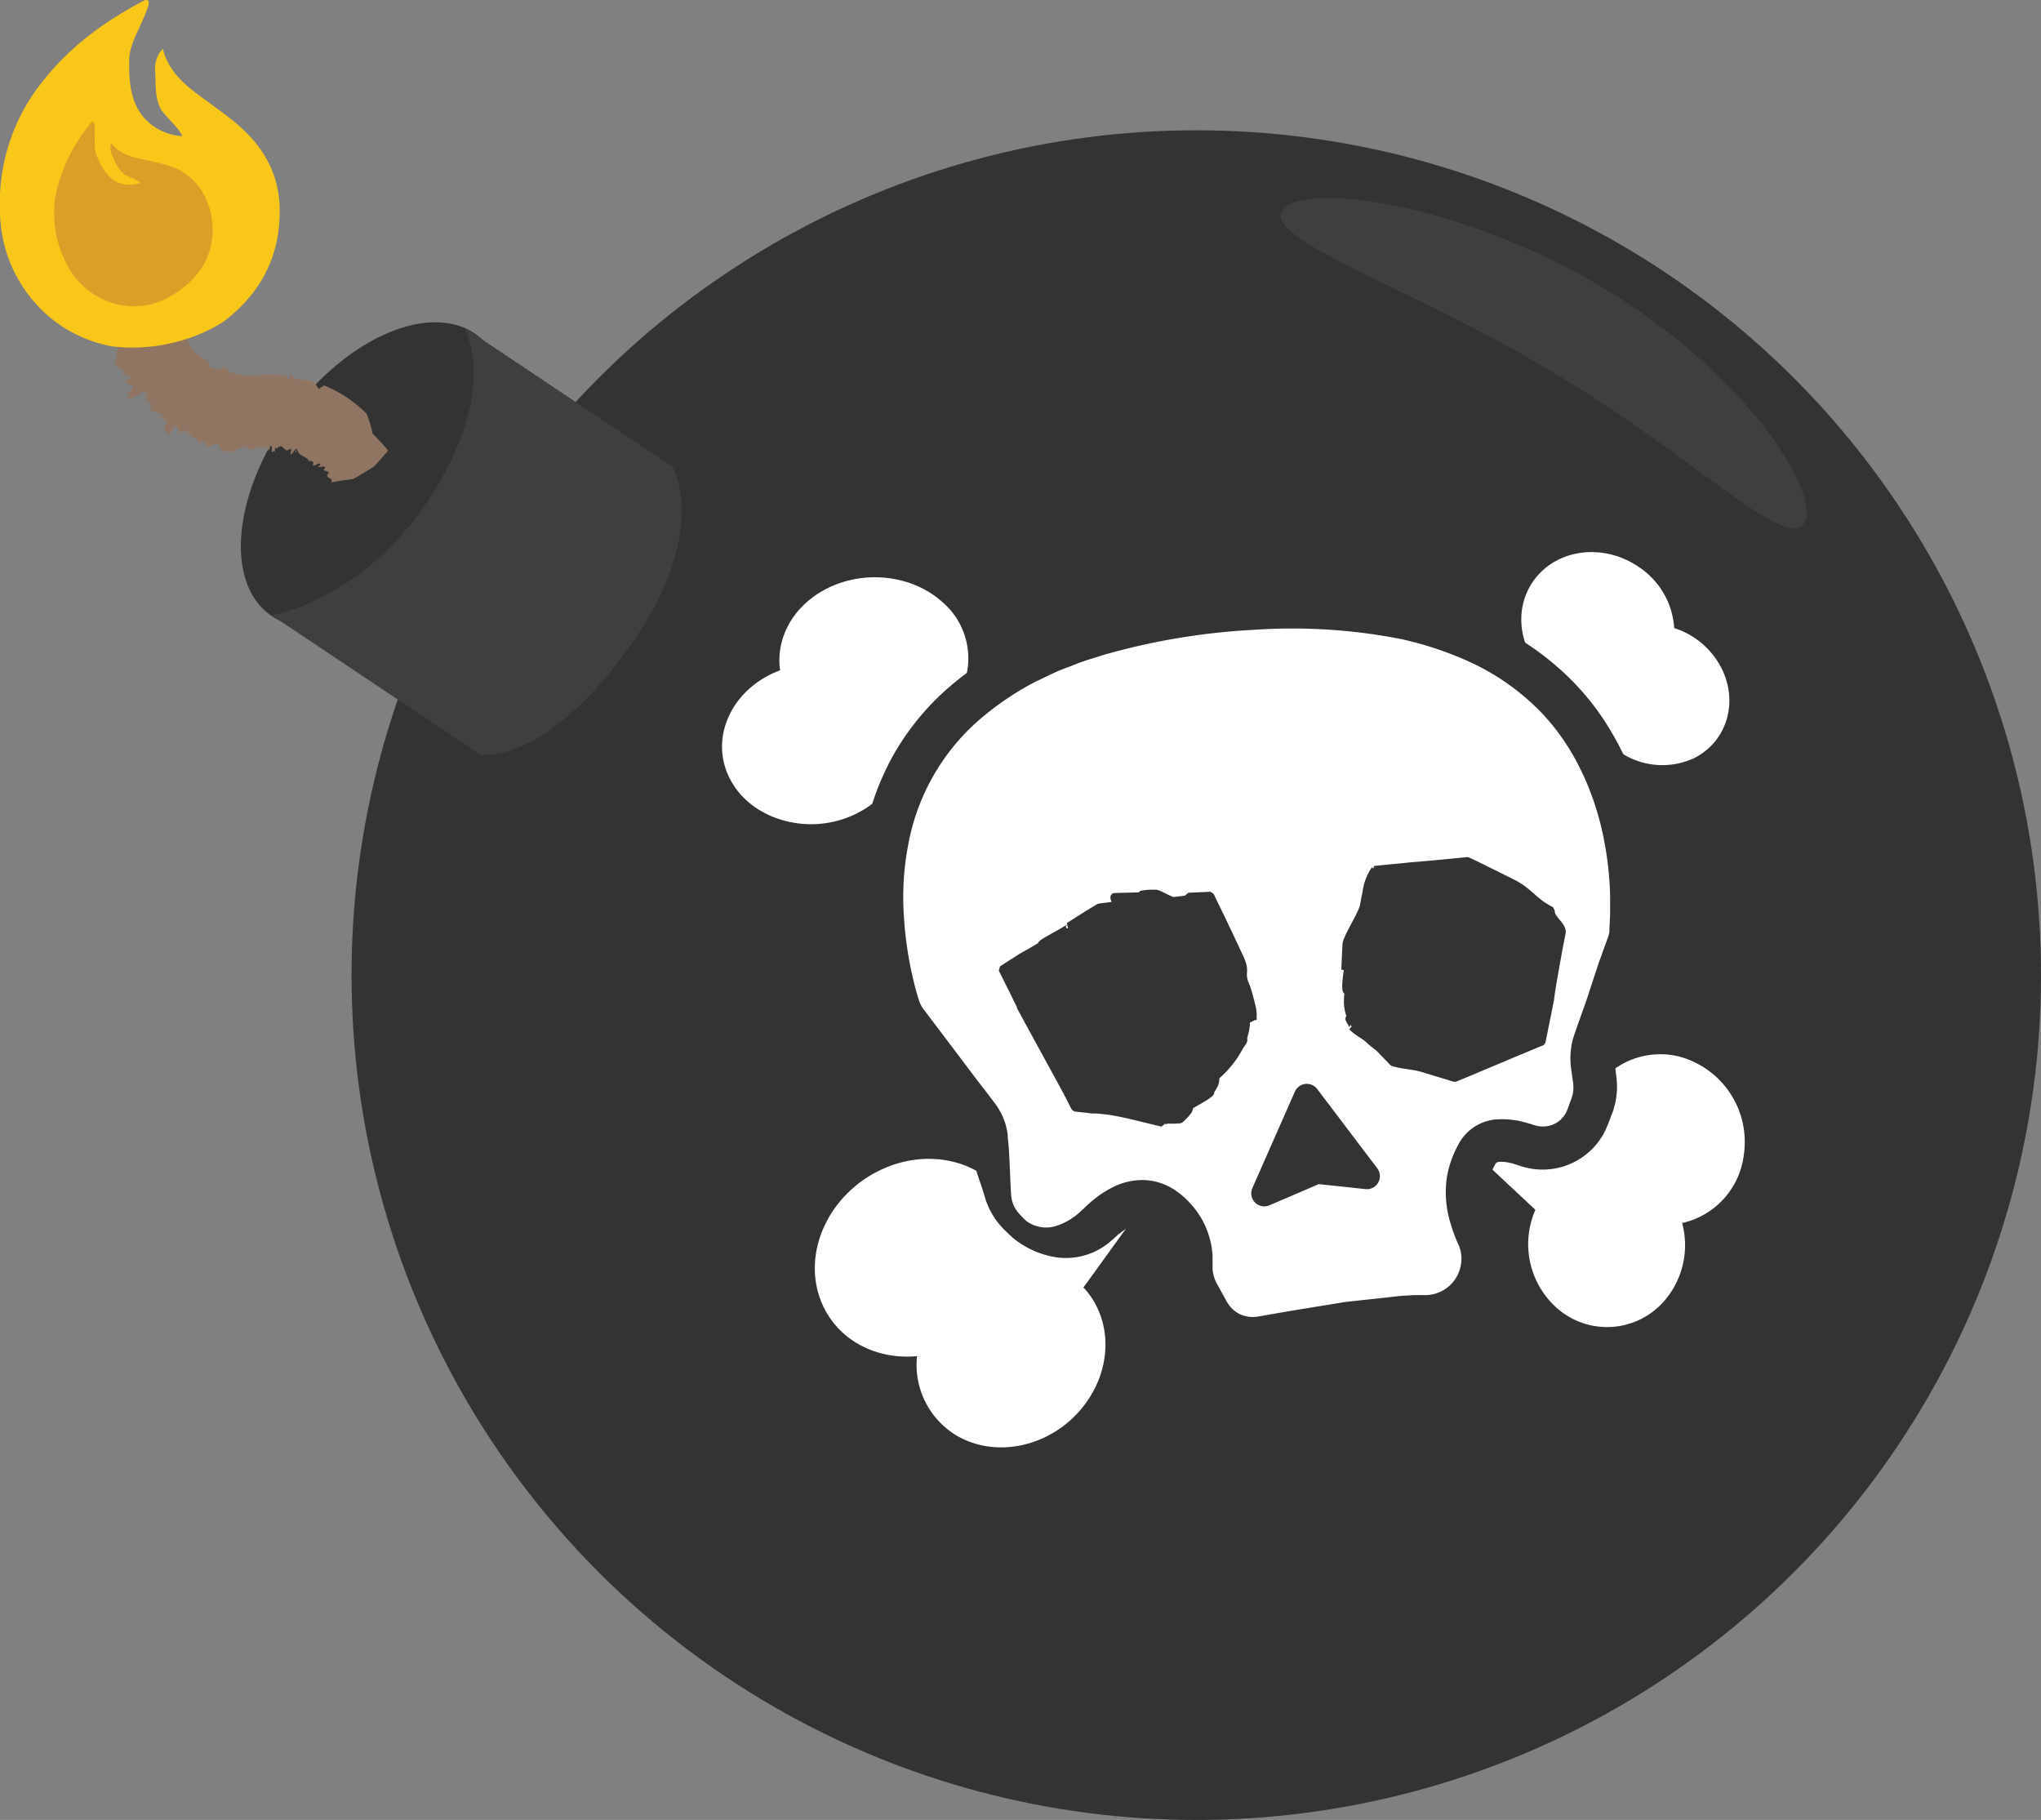 <svg xmlns="http://www.w3.org/2000/svg" width="342.18" height="305.08" viewBox="0 0 342.18 305.08"><rect x="0" y="0" width="342.18" height="305.08" fill="#808080" stroke="none"/><defs><style>.cls-1,.cls-10,.cls-11,.cls-12{fill:#333;}.cls-2{fill:#907562;}.cls-3{fill:#3f3f3f;}.cls-4,.cls-5,.cls-6,.cls-7,.cls-8,.cls-9{fill:#fff;}.cls-4,.cls-5,.cls-6,.cls-7,.cls-8{stroke:#fff;stroke-linecap:round;stroke-miterlimit:10;}.cls-4{stroke-width:1.95px;}.cls-5{stroke-width:1.93px;}.cls-6{stroke-width:2.21px;}.cls-7{stroke-width:1.93px;}.cls-8{stroke-width:1.92px;}.cls-10,.cls-11,.cls-12{stroke:#333;}.cls-10{stroke-linejoin:round;stroke-width:4.37px;}.cls-11,.cls-12{stroke-linejoin:bevel;}.cls-11{stroke-width:1.11px;}.cls-12{stroke-width:1.06px;}.cls-13{fill:#f9c71a;}.cls-14{fill:#da9f27;}</style></defs><title>modal-session-finished</title><g id="Ebene_2" data-name="Ebene 2"><g id="final-design"><ellipse class="cls-1" cx="62.58" cy="79.59" rx="29.17" ry="17.21" transform="translate(-38.62 82.42) rotate(-53.42)"/><path class="cls-2" d="M45.39,75.37s0,0,0,0Z"/><path class="cls-2" d="M22,67.1l0,0-.36.19Z"/><path class="cls-2" d="M20.62,62.91l0,0C20.56,62.91,20.47,63,20.62,62.91Z"/><path class="cls-2" d="M31.33,72.84s.06,0,.1,0A.26.26,0,0,1,31.33,72.84Z"/><path class="cls-2" d="M49.68,75.69h0l0,.1Z"/><path class="cls-2" d="M49.52,75.92a.3.3,0,0,1,.14-.22c.06-.22,0-.25-.08-.18C49.47,75.74,49.58,75.74,49.52,75.92Z"/><path class="cls-2" d="M55.48,81.12l-.1,0Z"/><path class="cls-2" d="M35.8,61.7l.05,0S35.82,61.67,35.8,61.7Z"/><path class="cls-2" d="M55,79.73l-.34.19Z"/><path class="cls-2" d="M21.61,67.26l-.14.06Z"/><path class="cls-2" d="M19.37,59.11a2,2,0,0,0,.27-.1v0Z"/><path class="cls-2" d="M26.14,42.55l-.14,0,.23.16A.22.22,0,0,0,26.14,42.55Z"/><path class="cls-2" d="M20,53.67a.66.66,0,0,0-.14,0c-.12.09-.12.32-.07.61l.47,0Z"/><path class="cls-2" d="M31.09,49.61l-1,.21a1.63,1.63,0,0,1,.17-1.28,1.29,1.29,0,0,0,0-1.23l.19.1c.12,0-.33-.21-.46-.48s.12-.67,1.59-1l.09,0c0-.06-.18-.12.1-.13l-.64,0c-.18-.22-.57-.5-.56-.72a1.7,1.7,0,0,1,.45.09l0-.53.63.09c-.26-.27-1.49-.71-.66-.8-.89-.22-.42-.41-.86-.55l.44.08c0-.25,0-.82-.43-1,.08-.18-2.12,0-3.13-.07.39-.3-.06-.15-.38-.19l.2.11c-.31.16-.84-.06-1,0l.15,0-.07,0a.6.6,0,0,1,.21.09c.12,0,.2.09.14.15l-.05,0c0,.13-.11.28-.18.34l-.45-.16c.78.48-1.76.82-1.88,1.12-.66.1,0,.66-.43.92-.3.52-.75.1-1.22.29s.56.06.56.21l-.75.29c0-.27-.31-.2-.5-.19-.18.35-1.16.82-.24,1.12-.54.45-.92.39-1,.62.19,0,.37-.18.56-.15-.45.15.08.12.19,0,.33.35-1.95,1.51-.92,1.71l-.19,0a7.24,7.24,0,0,1,1.93.37l-.36.12.31.25a.8.8,0,0,1-.56,0c.34.4-.11.89-.23,1.35.71-.15,1.43-.28,2.14-.4-.51.32-1.53,1-.83,1.07l-.7.23c-1.34.81.61.51.21.82l-.76.44v-.39a7.82,7.82,0,0,1-1.09.95h0a.14.14,0,0,1,.11-.05l0,.05c.39,0,.68.2.68.48s.54.63-.17,1.4h.81l-.36.56-.62.12c-.09-.47-.46-1.33-.55-2l-.29,0c.05.37.37.75.34,1a1.35,1.35,0,0,1-1.17.41l.66.13a3.86,3.86,0,0,1,0,2.73l.27-.2c.26.2.51.4,0,.63a3.77,3.77,0,0,1-.44,2.57l.73-.18c0,.18-.89.88.1.54l.45.21c.05.24.49.19.22.63h0a.36.36,0,0,0-.05.09l.05,0c-.05.62.59-.3.49.41-.37.42.94-.26.92.07l-.79.77c-.27.77.67.31,1.11,1a2.31,2.31,0,0,1-1.6,1.41c1-.24.63-.21,1.28-.08a1.31,1.31,0,0,1-.75.41c-.15.63.45,0,.61.29a12.83,12.83,0,0,1,1.81-.94l.12-.23c.53,0,.88.16.82.69l-.31.23.4.19-.36.33c.16.12.32.24.5.35l0-.15c.14.07.58.28.57.64l-.2.19c-.1,1.15,1.18.79,1.89,1.27l-.44.35c-.11.63.6-.6.7-.16l-.4.55c.8-.51.22.4.22.81l.43-.78.24.4c.22.51-.39,1.1-.72,1.44l.67-.39-.37.7c.7-.63.13.27.77.08-.12.27-.3.36-.24.54.41-.19.8-.39,1.19-.6l-.62.22.62-1c.79-.55.44.4.86.26l-.34.21c.57,0,.37.41.53.77,0-.23,0-.57.27-.63s-.1.4,0,.58c.36-.68.83-.92,1-.46a1.14,1.14,0,0,1-.13.25c.12-.08.23-.24.29,0l-.39.76.55-.66c.08.28.54-.22.32.31l-.15.13c.4.21.82.45,1.22.62l-.18.66c.39-.86.62.54.88-.6.1.7,1-.21.61,1,.83.28,1.49-.88,2.33-.11.21,1.17,1.16.9,1.73,1.08,1.16-.37,1.87-.75,2.9-1,.51,1.59,1.5-.45,2,.47l.2-.6c.31,1,1-.14,1.37.88.15-.26.23-.34.26-.35a1.32,1.32,0,0,1,0-.55c.11.29.42,0,.29.77l0,.07c-.13.78.45-.3.49.4l.06-.85a2.13,2.13,0,0,1,.22.18l-.09.15c.67-.81,1-.54,1.31-.23s.48.63,1.21,0c-.45.81.34-.4,0,.55-.3,1.25.45-.1.78-.32a1.47,1.47,0,0,1,.09-.17,2.85,2.85,0,0,1,.23.26c-.76,1,.69-.82,0,0a1.45,1.45,0,0,0,.92,1c.41.25.9.46,1.09,1l.2-.26c.13.21.66.18.39.69s.92-.2,1-.16c.6-.17-.16.69-.17.58.26.1,1.35-.37,1.16.22-.41.36,0,.39.29.48s.65.16.14.48l.09,0c-.49.84,1,.51.58,1.38l-.16.06c1.25-.25,2.53-.46,3.83-.61q1.75-1,3.48-2.1c.8-.85,1.59-1.73,2.35-2.65-.37-.49-.82-1-1.24-1.45s-.85-.94-1.34-1.39a20.55,20.55,0,0,0-1-3.33,21.31,21.31,0,0,0-7.14-4.77l-.92.59a2.58,2.58,0,0,0-2.28-1.48,11.52,11.52,0,0,1-1.35-.23,2.38,2.38,0,0,1-1.16-.65l-.18.77c-.44,0-.32-.5-.41-.66a32.86,32.86,0,0,0-5.54,0,7.08,7.08,0,0,1-4-.67c-.06-.28-.26-.36-.45-.44a.53.53,0,0,1-.33-.48c-.81.83-1.4.62-1.84.36l0-.08-.26,0a1.67,1.67,0,0,1,.08-.2c-.54.55-.59-.3-.67-.66l.06-.06a24.34,24.34,0,0,1-2.29-1.6,4.32,4.32,0,0,1-1.48-3.22,1.35,1.35,0,0,0,.2-.93,4.4,4.4,0,0,0-.34-.78A3.84,3.84,0,0,1,31,53.6a1.36,1.36,0,0,1,.25-1c.36-.14.4-.8.3-1.47A3.87,3.87,0,0,0,31.09,49.61Z"/><path class="cls-2" d="M31,45.3h0C31.35,45.43,31.24,45.37,31,45.3Z"/><polygon class="cls-2" points="20.85 50.97 20.86 50.94 20.39 51.04 20.85 50.97"/><path class="cls-2" d="M21.33,45.22c-.16.23-.09.26.05.26A.22.22,0,0,0,21.33,45.22Z"/><path class="cls-2" d="M31,43.75c.06-.07-.13-.12-.36-.16v.17C30.71,43.74,30.89,43.77,31,43.75Z"/><path class="cls-2" d="M26.68,42.33l-.23-.14C26.48,42.28,26.58,42.31,26.68,42.33Z"/><circle class="cls-1" cx="200.56" cy="163.46" r="141.62"/><path class="cls-3" d="M112.71,78.21s6.46,10.85-6.85,29.74c-14.53,20.62-25.39,18.52-25.39,18.52L45.53,103.12s15.78-2.48,27.05-20.48,5.2-27.77,5.2-27.77Z"/><path class="cls-4" d="M166.59,199.73c-4.24-4.54-11.52-5.91-18.24-2.87-8.49,3.84-12.93,13.28-9.73,21.07s12.89,10.81,21.38,6.62"/><path class="cls-4" d="M154.8,226.76a12.85,12.85,0,0,0,6,13c6.73,4,16.09,1.44,20.84-5.69,3.89-5.83,3.49-12.88-.48-17.34"/><path class="cls-5" d="M270.42,123.84a11.66,11.66,0,0,0,13.11,2.41c5.25-2.59,7-9,3.92-14.36s-9.69-7.69-15-5.28"/><path class="cls-5" d="M279.74,106.44a12.29,12.29,0,0,0-5.39-10.5c-5.41-3.82-12.7-3.06-16.33,1.79-3.06,4.11-2.53,9.81,1,13.88"/><polygon class="cls-6" points="175.9 221.87 203.71 183.43 275.24 121.7 272.12 109.17 263.83 108.26 228.23 142.05 159.1 204.79 160.57 224.03 175.9 221.87"/><path class="cls-7" d="M267.57,184.18A12.22,12.22,0,0,1,281.11,178a13.85,13.85,0,0,1,10.27,15.6,12.37,12.37,0,0,1-14.74,10.52"/><path class="cls-7" d="M280.91,204.69a13.28,13.28,0,0,1-2.47,12.58,11.73,11.73,0,0,1-17.34.75,13.35,13.35,0,0,1-2.49-15.49"/><path class="cls-8" d="M148,131.84a16.14,16.14,0,0,1-16.35,4.77c-7.66-2.1-11.56-9.26-8.7-15.89s11.12-10,18.51-7.81"/><path class="cls-8" d="M132,113.53c-1.17-4.4.42-9.2,4.59-12.45,6.07-4.72,15.35-4.4,20.84.63a11.4,11.4,0,0,1,1.87,15.2"/><polygon class="cls-6" points="263.52 207.01 233.39 178.81 141.28 128.45 142.49 115.73 152.52 112.07 201.55 143.11 274.21 186.85 276.91 204.82 263.52 207.01"/><path class="cls-9" d="M209.81,102c-75.72,4.79-62.35,57.24-59.24,66.83a8.57,8.57,0,0,0,1.32,2.5l12,15.67a8.66,8.66,0,0,1,1.64,3.7l1.75,9.6a8.77,8.77,0,0,0,2.37,4.58l.55.56A9.9,9.9,0,0,0,184,205.3c3.53-3.4,8.06-5.71,12.22-1.52a10.24,10.24,0,0,1,3.08,8.08,9.75,9.75,0,0,0,1.21,5.29l1.59,2.92a8.8,8.8,0,0,0,9.39,4.44L226,221.89l12.83-1.62a9.31,9.31,0,0,0,7.61-6.53h0a9.67,9.67,0,0,0-.06-6,17.19,17.19,0,0,1,1.25-14.32c1.59-2.86,5-2.57,8.25-1.44a8,8,0,0,0,10.29-4.82l.69-1.86a9,9,0,0,0,.47-4.27l-.32-2.42a8.7,8.7,0,0,1,.42-4.09l5.81-16.16a7.74,7.74,0,0,0,.45-2C274.36,147.84,276.18,97.84,209.81,102Z"/><path class="cls-1" d="M210,105.59a112.61,112.61,0,0,0-24.93,4.18l-3,.94c-1,.31-1.93.73-2.9,1.09-2,.68-3.77,1.65-5.64,2.51a49.16,49.16,0,0,0-9.92,6.85,36.46,36.46,0,0,0-11.33,20.37,46.61,46.61,0,0,0-.74,12.05,62,62,0,0,0,1.94,12.1c.14.49.27,1,.42,1.46l.2.66a3.69,3.69,0,0,0,.17.42,5.62,5.62,0,0,0,.44.79l.93,1.23,3.94,5.21,3.94,5.22,2,2.6,1,1.31.26.34.34.47q.31.48.6,1a12,12,0,0,1,.88,2.13c.1.37.19.74.26,1.12,0,.17.07.39.09.54l0,.41c.13,1.08.2,2.17.26,3.27s.1,2.2.15,3.29l.07,1.65.09,1.52a5.34,5.34,0,0,0,.76,2.37,5.71,5.71,0,0,0,.81,1,8.94,8.94,0,0,0,1,1,5.54,5.54,0,0,0,4.86.85,10.67,10.67,0,0,0,4-2.27,4.61,4.61,0,0,0,.4-.37l.2-.18.34-.32c.45-.44.94-.87,1.44-1.28a16.89,16.89,0,0,1,3.51-2.24,11,11,0,0,1,4.74-1.07,9.9,9.9,0,0,1,5,1.43,14.13,14.13,0,0,1,3.42,3,13.57,13.57,0,0,1,2.29,3.81,14,14,0,0,1,1,4.4c0,.37,0,.75,0,1.12l0,.8a5,5,0,0,0,.07.94,6.23,6.23,0,0,0,.65,1.87l1.54,2.79c.15.29.21.35.29.49s.18.25.26.38a5.34,5.34,0,0,0,.6.66,4.63,4.63,0,0,0,1.51.94,5.31,5.31,0,0,0,1.79.33,5.83,5.83,0,0,0,1-.09l1.62-.28c4.32-.77,8.66-1.45,13-2.16l6.54-.71c1.09-.13,2.19-.25,3.28-.34.55,0,1.1-.08,1.65-.09l.82,0,.73,0a6.19,6.19,0,0,0,4.26-1.47,6.11,6.11,0,0,0,2.11-4.57,5.55,5.55,0,0,0-.53-2.49,25.15,25.15,0,0,1-1.27-3.43,17.45,17.45,0,0,1-.66-7.63,17.11,17.11,0,0,1,1.88-5.52,8.79,8.79,0,0,1,.66-1.1,7.83,7.83,0,0,1,6.24-3.26,14,14,0,0,1,4.36.52c.32.09.65.18,1,.28l.46.15.25.07a2.46,2.46,0,0,0,.45.11,3.47,3.47,0,0,0,.45.06,4.56,4.56,0,0,0,1.77-.2,4.34,4.34,0,0,0,2.57-2.3,3.93,3.93,0,0,1,.18-.43l.28-.77.28-.77.12-.35.08-.23a5.12,5.12,0,0,0,.19-1.87c0-.23-.11-.85-.18-1.38l-.23-1.72a12.56,12.56,0,0,1,.35-4.64l.17-.56.17-.49.27-.77.54-1.54,1.1-3.08L268,161.5l1.11-3.07.53-1.47a4.55,4.55,0,0,0,.19-.83l0-.64.05-.75c0-.51.05-1,.06-1.52,0-1,0-2,0-3.07a55.69,55.69,0,0,0-1.63-12.09c-2-7.84-5.86-15.14-11.79-20.44a39.93,39.93,0,0,0-10-6.61,57.92,57.92,0,0,0-11.6-3.88A94.82,94.82,0,0,0,210,105.59Zm-.45-7.11a101.63,101.63,0,0,1,27,1.59,66.13,66.13,0,0,1,13.16,4.35,48,48,0,0,1,11.79,7.73,43.85,43.85,0,0,1,8.92,11,51.32,51.32,0,0,1,5.26,13A63.49,63.49,0,0,1,277.6,150q0,1.74,0,3.48c0,.58,0,1.16-.07,1.74l-.06.88c0,.29,0,.55-.09,1a11.4,11.4,0,0,1-.53,2.35l-.57,1.61-1.1,3.07-4.34,12a4.91,4.91,0,0,0-.17,1.84l.19,1.52c.07.55.15,1,.21,1.86a12.48,12.48,0,0,1-.55,4.58c0,.19-.12.37-.18.55l-.16.41-.29.77-.29.76-.46,1.07A11.69,11.69,0,0,1,257.45,196a8.76,8.76,0,0,1-1.16-.18,8.65,8.65,0,0,1-1.14-.29l-1.46-.46a7.27,7.27,0,0,0-2.09-.32,1.82,1.82,0,0,0-.55.08c-.11,0-.14.05-.18.1s0,.06-.09.08,0,0-.17.3-.41.78-.59,1.19a21.21,21.21,0,0,0-1,2.43,16.3,16.3,0,0,0-1,5.35,11.87,11.87,0,0,0,.34,2.9,13.85,13.85,0,0,1,.42,3.93,14.47,14.47,0,0,1-2.42,7.44,11.66,11.66,0,0,1-6.83,4.9l-.89.21-.79.17c-.53.12-1.07.21-1.6.31-1.06.19-2.13.33-3.21.49l-6.41.92c-4.26.81-8.49,1.7-12.75,2.48l-1.59.3a12.75,12.75,0,0,1-10.94-3,14.69,14.69,0,0,1-1.62-1.73c-.22-.32-.47-.64-.66-1s-.43-.72-.53-.91l-1.58-3a13.8,13.8,0,0,1-1.4-4.31,12.8,12.8,0,0,1-.15-2.32l.05-.83c0-.17,0-.34,0-.51a6.16,6.16,0,0,0-.39-2,6.82,6.82,0,0,0-1-1.79,7,7,0,0,0-1.42-1.38,2.36,2.36,0,0,0-1.2-.44,3.58,3.58,0,0,0-1.6.33,9.62,9.62,0,0,0-2,1.21,11.55,11.55,0,0,0-1,.86l-.67.58a9.52,9.52,0,0,1-.86.68,11.44,11.44,0,0,1-8.17,2,14.87,14.87,0,0,1-7.29-3.24c-.49-.44-1-.9-1.35-1.26a12.26,12.26,0,0,1-1.3-1.45,12.85,12.85,0,0,1-1.91-3.56l-.52-1.69-.52-1.57c-.34-1-.71-2.08-1-3.13s-.65-2.1-.91-3.16l-.1-.39-.08-.26a3.61,3.61,0,0,0-.17-.46,5.75,5.75,0,0,0-.41-.87l-.26-.4-.14-.19-.24-.31-1-1.29-2-2.57-4-5.16-4-5.16-1.06-1.37a11.78,11.78,0,0,1-1.2-2,10.4,10.4,0,0,1-.45-1.09l-.29-.9c-.19-.56-.34-1.11-.51-1.67A64.33,64.33,0,0,1,144,154a54.72,54.72,0,0,1,.89-14,45.34,45.34,0,0,1,4.84-13.35,43.37,43.37,0,0,1,8.94-11.07,56.31,56.31,0,0,1,11.58-7.86c2.1-1,4.17-2,6.33-2.76,1.07-.4,2.13-.85,3.21-1.2l3.26-1A119.87,119.87,0,0,1,209.58,98.48Z"/><polygon class="cls-10" points="219.09 183.87 211.96 200.04 220.76 196.26 229.16 197.16 219.09 183.87"/><path class="cls-11" d="M236.34,152.33c0-.08-.11-.15-.13-.21s.67,0,.71,0a.53.53,0,0,1,.21-.09c1.48-.3,2.82.07,4.29-.23l.05-.26,3.69,0,.39,0h0l0,0h.06l.08,0,1.25.58,2.49,1.15c0-.11,0-.19.21-.12.91.39,2.11,1.07,3.38,1.73l.57.24a.32.32,0,0,0,.28-.06l.41.21.2.11.09,0h0l.1.09a3.85,3.85,0,0,1,.55.09,1.9,1.9,0,0,1,.09.42c0,.08,0,.18,0,.28l-.13,1c-.17,1.42-.36,2.87-.54,4.35s-.38,3-.57,4.51c-.09.77-.19,1.54-.29,2.32,0,.2,0,.4-.08.59l0,.3a.46.46,0,0,0,0,.1v.09l-.05.69v.27l-.46.35-.25.19-.14.09-.22.13c-.59.33-1.19.65-1.78.95-2,.9-4.65,1.78-6.65,2.55.23.3-.13.76-.84,1.35h-1c-.35,0-.71,0-1,0-.57.05-.88.19-.62.55-1.47-.47-3.68-1.19-3.85-1a1.62,1.62,0,0,1-.65.46c-.4.1-.93.68-1.85.6-.28-.17-.6-.39-1-.65l-.58-.43-.07-.06-.05,0-.1-.06-.21-.14a27.75,27.75,0,0,1-2.38-1.58,45.28,45.28,0,0,0-3.63-3c-.81-.49,1.11,1.88.3,1.39.86.93,2.08,1.4,3,2.31.44.45,1.31,1,1.75,1.47l2.15,2.22c1.72.53,3.33.5,5,1l5.38,1.64,2.78-1.15,1.47-.62,2.93-1.23,2.92-1.23,4.55-1.89c.48-2.35.95-4.71,1.43-7.09.07-.78.34-2.45.73-4.66l.66-3.65c.06-.33.12-.67.19-1,.12-.62.24-1.25.37-1.89.25-1.3-2.07-2.48-1.8-3.83-3-1.48-3.59-3.18-6.72-4.72l-3.27-1.62c-1.41-.7-2.78-1.39-4.11-2l-3.77.37-2.46.23-3.72.32-.6.07-2.35.22-2.68.27A8.65,8.65,0,0,0,229,149.5l-.17.8-.1.52c-.06.35-.12.69-.19,1-.24,1.37-2.78,5.25-2.9,6.4-.09,1.42-.15,2.87-.21,4.33.3-.6.58-1.15.84-1.62a17,17,0,0,0-.63,3.39c-.29,3.13.55,1.55,1.42.58.45-.75.61.49,1.17-.73l-.55,2.35c.23.18.51-2.94.79-2.17-.3.88-.37,1.94-.59,2.88.42-.22.85-3.22,1.16-3,0,.53-1,2.51-.67,2.82.08.06.3-.88.41-1.35-.51,2.95-.45,4.67.59,2.15-.21.92-.68,2.17-.83,3.17h0c.12-.48.39-1.3.49-1.75-.13.55-.25,1.11-.38,1.66a2.72,2.72,0,0,0,.24-.24,11.72,11.72,0,0,0,.37-1.23c-.08.36-.17.73-.25,1.1a7.45,7.45,0,0,0,.6-.83,27.58,27.58,0,0,0,1.4-3.06c.61-2.39,3.51-7.38,4.08-9.74l.84-3.51.2-.87,0-.22h0l0,0h.13Z"/><path class="cls-11" d="M257.32,160.52c1,6.46-6.37,15.66-13.3,16.66s-17.19-1.65-18.1-8.4,8.74-17.34,15.63-18.14S256.29,154.13,257.32,160.52Z"/><path class="cls-11" d="M199.27,150.21c-.05.17.59.26-.48.46-.42.06-.82.12-1.22.16l-.59.07h-.33c-.41,0-2.43-1.2-2.83-1.2a11.35,11.35,0,0,0-2.5.17l-.11.27-4.33.11c-.55.07.53,1.36,0,1.43l-2.62.34-1.93,1.17-1.06.67-2.12,1.34c.11,0,.19.1,0,.27-1,.66-2.41,1.41-3.88,2.25l-.62.42a.36.36,0,0,0-.12.31l-1.69,1-1.61.91-3.28,2.1,2.15,4.32.52,1.06.26.52.13.26,0,.07,0,0,0,.08.63,1.17,2.61,4.78q1.32,2.43,2.69,4.92l1.37,2.53.35.64.18.32.1.21.13.24.95,1.87.19.32,2,.22.93.11.11,0h.09l.17,0,.33,0c.9.08,1.78.17,2.63.3,2.63.45,5.87,1.34,8.38,1.91,0-.27.35-.41.91-.5a3.23,3.23,0,0,1,.49,0l.54,0,1.06-.06a9.9,9.9,0,0,0,1.37-1.43c.27-.38.32-.65-.08-.7,1.56-.87,3.88-2.17,3.87-2.47s.22-.49.43-.91c.09-.2.3-.47.3-.61l.12-.48,0-.36v-.16s0,0,0,0l0-.05,0-.12.09-.23c.23-.62,1.16-.79,1.53-1.59.84-1.6,2.88-3.54,3.06-4.15.3-1-1.69,1.71-1.4.73-.7,1.11-1.71,2-2.41,3.06-.35.56-1.32.58-1.67,1.14l-.26.42-.11.18h0v0l-.86.49c-.65.37-1.46.6-2.11,1l-2,1.12-.38.22h0l-.25-.06-2-.41-4-.84-4-.84-2-.42h-.05l0,0h0l-.13-.28-.32-.72-1.29-2.86c-.48-.83-1.42-2.74-2.65-5.29l-2-4.24c-.18-.39-.36-.78-.55-1.17l-.07-.15,0-.08v0h0l0,0,0-.06-.17-.3.36-.26,3-1.83c1.89-1.15,2.1-3.52,3.85-4.58l6.24-.74,2.81-.32,1.16-.12.51,0,.12,0h.09l1.71,1.19h.24l.16.29.57,1.1c.21.4.42.81.63,1.2.84,1.59,1.22,2.4,2,3.63s0,1,1,2.3c-.18-.74,1.48.2,1.36-.41.69,1.47-.43,1.31,0,1.79,1.9,2.92,1.48.93,1.49-.58-.16-1,.49-.89.1-2.37l1.15,2.45c.3,0-1.59-2.93-.85-2.46.36,1,1,1.95,1.48,2.92.17-.51-1.51-3.42-1.11-3.44.33.48.88,3,1.39,2.93a6.31,6.31,0,0,0-.6-1.47c1.59,2.92,2.79,4.37,1.9,1.4.45,1,.93,2.39,1.48,3.36h0c-.23-.51-.56-1.42-.78-1.88l.81,1.72c0-.12,0-.25,0-.39a12.56,12.56,0,0,0-.53-1.35l.54,1.15q0-.54-.09-1.17a35.7,35.7,0,0,0-1-3.7c-1.22-2.7.14-2.27-1.1-4.95-.63-1.34-1.25-2.68-1.87-4l-.48-1-.75-1.58c-.64-1.31-1.27-2.61-1.9-3.92Z"/><path class="cls-12" d="M209,170c.82,6.87-7.29,14-14.31,15s-18.61-10.24-19.25-17.29,10.78-10,17.73-10.77S208.2,163.21,209,170Z"/><path class="cls-13" d="M18.78,58.06a22.77,22.77,0,0,1-11-5.37A23.43,23.43,0,0,1,0,35.51,32.41,32.41,0,0,1,7,13.84C11.5,8,17.4,3.66,23.92.21c.33-.18.67-.38,1,0a2.36,2.36,0,0,1-.26,1.31c-.85,2.67-2.94,5.63-3,8.43-.05,3.39.11,6.87,2.32,9.59a9.26,9.26,0,0,0,6.58,3.28c-.25-1-3.22-3.75-3.61-4.55-1-2-.8-3.8-.93-6.1a5,5,0,0,1,1.27-4c1.15,4.41,4.44,6.6,7.6,8.93,1.69,1.25,3.44,2.46,5,3.83,4.28,3.7,6.9,8.2,7,14.07C47,43,43.73,49.13,37.52,53.89a27,27,0,0,1-8.44,3.54A28.62,28.62,0,0,1,18.78,58.06Z"/><path class="cls-14" d="M25.37,51a12.59,12.59,0,0,1-6.75-.27,12.93,12.93,0,0,1-7.69-7A17.89,17.89,0,0,1,9.65,31.3a28.1,28.1,0,0,1,5.54-10.62c.13-.16.26-.33.5-.2a1.23,1.23,0,0,1,.16.72c.17,1.54-.23,3.49.37,4.92.72,1.71,1.57,3.44,3.28,4.32a5.11,5.11,0,0,0,4.05.2c-.33-.42-2.45-1.18-2.83-1.49a7.8,7.8,0,0,1-1.81-2.88A2.71,2.71,0,0,1,18.67,24c1.56,2,3.7,2.35,5.81,2.83,1.13.25,2.28.48,3.38.82a10,10,0,0,1,6.62,5.57,12.27,12.27,0,0,1-.57,11.57,14.67,14.67,0,0,1-3.48,3.65A15.58,15.58,0,0,1,25.37,51Z"/><path class="cls-3" d="M268.65,48.17c24.17,14.46,36.75,34.59,33.81,39.5s-17.95-10.83-42.11-25.28S212,40.24,214.94,35.32,244.48,33.72,268.65,48.17Z"/></g></g></svg>